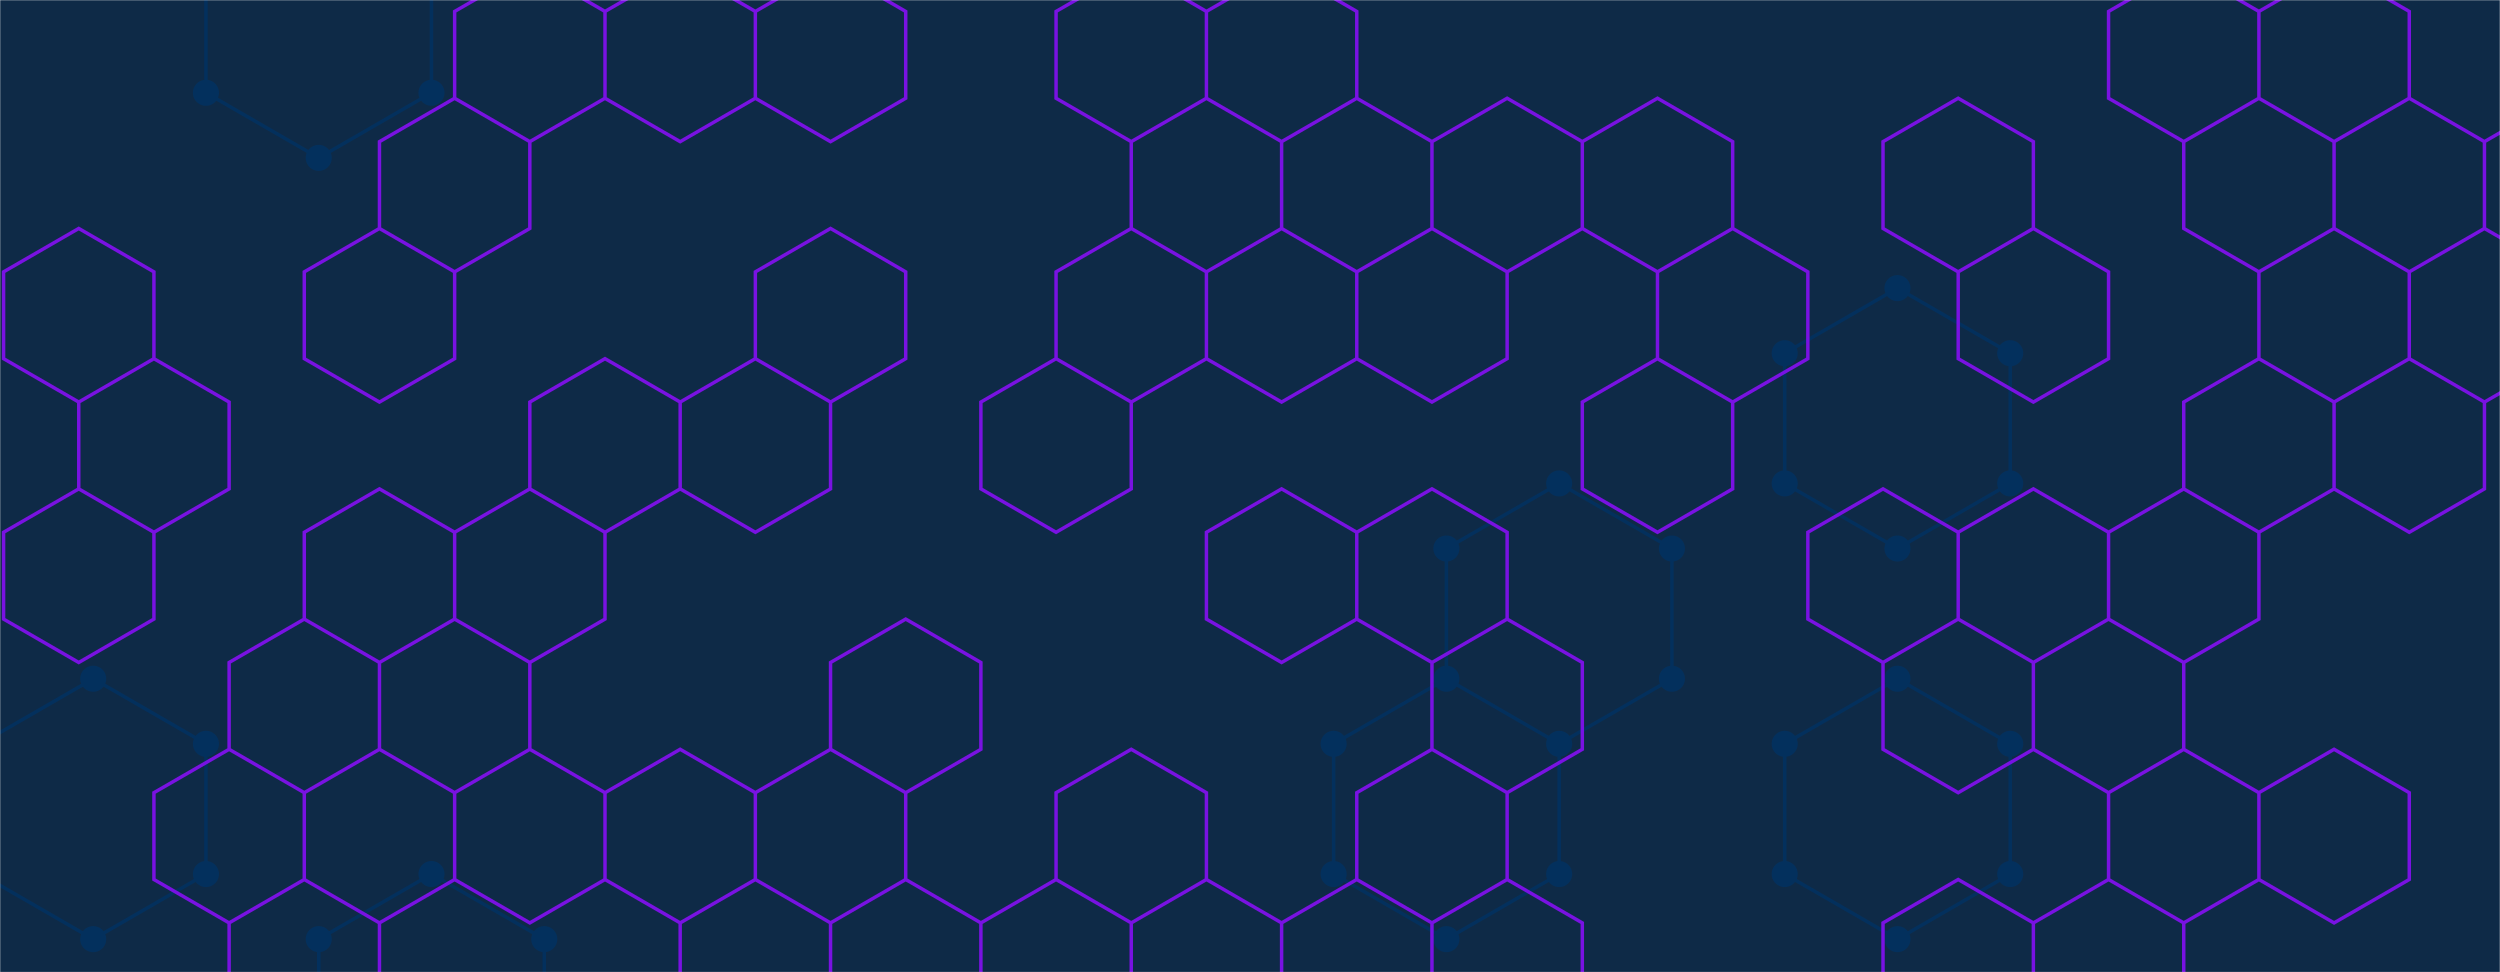 <svg xmlns="http://www.w3.org/2000/svg" version="1.1" xmlns:xlink="http://www.w3.org/1999/xlink" xmlns:svgjs="http://svgjs.com/svgjs" width="1440" height="560" preserveAspectRatio="none" viewBox="0 0 1440 560"><g mask="url(&quot;#SvgjsMask1001&quot;)" fill="none"><rect width="1440" height="560" x="0" y="0" fill="#0e2a47"></rect><path d="M53.68 390.95L118.63 428.45L118.63 503.45L53.68 540.95L-11.27 503.45L-11.27 428.45zM183.59 -59.05L248.54 -21.55L248.54 53.45L183.59 90.95L118.63 53.45L118.63 -21.55zM248.54 503.45L313.5 540.95L313.5 615.95L248.54 653.45L183.59 615.95L183.59 540.95zM898.08 278.45L963.03 315.95L963.03 390.95L898.08 428.45L833.12 390.95L833.12 315.95zM833.12 390.95L898.08 428.45L898.08 503.45L833.12 540.95L768.17 503.45L768.17 428.45zM1092.94 165.95L1157.89 203.45L1157.89 278.45L1092.94 315.95L1027.99 278.45L1027.99 203.45zM1092.94 390.95L1157.89 428.45L1157.89 503.45L1092.94 540.95L1027.99 503.45L1027.99 428.45zM1547.62 278.45L1612.57 315.95L1612.57 390.95L1547.62 428.45L1482.66 390.95L1482.66 315.95z" stroke="#03305d" stroke-width="2"></path><path d="M46.18 390.95 a7.5 7.5 0 1 0 15 0 a7.5 7.5 0 1 0 -15 0zM111.13 428.45 a7.5 7.5 0 1 0 15 0 a7.5 7.5 0 1 0 -15 0zM111.13 503.45 a7.5 7.5 0 1 0 15 0 a7.5 7.5 0 1 0 -15 0zM46.18 540.95 a7.5 7.5 0 1 0 15 0 a7.5 7.5 0 1 0 -15 0zM-18.77 503.45 a7.5 7.5 0 1 0 15 0 a7.5 7.5 0 1 0 -15 0zM-18.77 428.45 a7.5 7.5 0 1 0 15 0 a7.5 7.5 0 1 0 -15 0zM176.09 -59.05 a7.5 7.5 0 1 0 15 0 a7.5 7.5 0 1 0 -15 0zM241.04 -21.55 a7.5 7.5 0 1 0 15 0 a7.5 7.5 0 1 0 -15 0zM241.04 53.45 a7.5 7.5 0 1 0 15 0 a7.5 7.5 0 1 0 -15 0zM176.09 90.95 a7.5 7.5 0 1 0 15 0 a7.5 7.5 0 1 0 -15 0zM111.13 53.45 a7.5 7.5 0 1 0 15 0 a7.5 7.5 0 1 0 -15 0zM111.13 -21.55 a7.5 7.5 0 1 0 15 0 a7.5 7.5 0 1 0 -15 0zM241.04 503.45 a7.5 7.5 0 1 0 15 0 a7.5 7.5 0 1 0 -15 0zM306 540.95 a7.5 7.5 0 1 0 15 0 a7.5 7.5 0 1 0 -15 0zM306 615.95 a7.5 7.5 0 1 0 15 0 a7.5 7.5 0 1 0 -15 0zM241.04 653.45 a7.5 7.5 0 1 0 15 0 a7.5 7.5 0 1 0 -15 0zM176.09 615.95 a7.5 7.5 0 1 0 15 0 a7.5 7.5 0 1 0 -15 0zM176.09 540.95 a7.5 7.5 0 1 0 15 0 a7.5 7.5 0 1 0 -15 0zM890.58 278.45 a7.5 7.5 0 1 0 15 0 a7.5 7.5 0 1 0 -15 0zM955.53 315.95 a7.5 7.5 0 1 0 15 0 a7.5 7.5 0 1 0 -15 0zM955.53 390.95 a7.5 7.5 0 1 0 15 0 a7.5 7.5 0 1 0 -15 0zM890.58 428.45 a7.5 7.5 0 1 0 15 0 a7.5 7.5 0 1 0 -15 0zM825.62 390.95 a7.5 7.5 0 1 0 15 0 a7.5 7.5 0 1 0 -15 0zM825.62 315.95 a7.5 7.5 0 1 0 15 0 a7.5 7.5 0 1 0 -15 0zM890.58 503.45 a7.5 7.5 0 1 0 15 0 a7.5 7.5 0 1 0 -15 0zM825.62 540.95 a7.5 7.5 0 1 0 15 0 a7.5 7.5 0 1 0 -15 0zM760.67 503.45 a7.5 7.5 0 1 0 15 0 a7.5 7.5 0 1 0 -15 0zM760.67 428.45 a7.5 7.5 0 1 0 15 0 a7.5 7.5 0 1 0 -15 0zM1085.44 165.95 a7.5 7.5 0 1 0 15 0 a7.5 7.5 0 1 0 -15 0zM1150.39 203.45 a7.5 7.5 0 1 0 15 0 a7.5 7.5 0 1 0 -15 0zM1150.39 278.45 a7.5 7.5 0 1 0 15 0 a7.5 7.5 0 1 0 -15 0zM1085.44 315.95 a7.5 7.5 0 1 0 15 0 a7.5 7.5 0 1 0 -15 0zM1020.49 278.45 a7.5 7.5 0 1 0 15 0 a7.5 7.5 0 1 0 -15 0zM1020.49 203.45 a7.5 7.5 0 1 0 15 0 a7.5 7.5 0 1 0 -15 0zM1085.44 390.95 a7.5 7.5 0 1 0 15 0 a7.5 7.5 0 1 0 -15 0zM1150.39 428.45 a7.5 7.5 0 1 0 15 0 a7.5 7.5 0 1 0 -15 0zM1150.39 503.45 a7.5 7.5 0 1 0 15 0 a7.5 7.5 0 1 0 -15 0zM1085.44 540.95 a7.5 7.5 0 1 0 15 0 a7.5 7.5 0 1 0 -15 0zM1020.49 503.45 a7.5 7.5 0 1 0 15 0 a7.5 7.5 0 1 0 -15 0zM1020.49 428.45 a7.5 7.5 0 1 0 15 0 a7.5 7.5 0 1 0 -15 0zM1540.12 278.45 a7.5 7.5 0 1 0 15 0 a7.5 7.5 0 1 0 -15 0zM1605.07 315.95 a7.5 7.5 0 1 0 15 0 a7.5 7.5 0 1 0 -15 0zM1605.07 390.95 a7.5 7.5 0 1 0 15 0 a7.5 7.5 0 1 0 -15 0zM1540.12 428.45 a7.5 7.5 0 1 0 15 0 a7.5 7.5 0 1 0 -15 0zM1475.16 390.95 a7.5 7.5 0 1 0 15 0 a7.5 7.5 0 1 0 -15 0zM1475.16 315.95 a7.5 7.5 0 1 0 15 0 a7.5 7.5 0 1 0 -15 0z" fill="#03305d"></path><path d="M45.36 131.59L88.66 156.59L88.66 206.59L45.36 231.59L2.06 206.59L2.06 156.59zM88.66 206.59L131.97 231.59L131.97 281.59L88.66 306.59L45.36 281.59L45.36 231.59zM45.36 281.59L88.66 306.59L88.66 356.59L45.36 381.59L2.06 356.59L2.06 306.59zM175.27 356.59L218.57 381.59L218.57 431.59L175.27 456.59L131.97 431.59L131.97 381.59zM131.97 431.59L175.27 456.59L175.27 506.59L131.97 531.59L88.66 506.59L88.66 456.59zM175.27 506.59L218.57 531.59L218.57 581.59L175.27 606.59L131.97 581.59L131.97 531.59zM261.87 56.59L305.18 81.59L305.18 131.59L261.87 156.59L218.57 131.59L218.57 81.59zM218.57 131.59L261.87 156.59L261.87 206.59L218.57 231.59L175.27 206.59L175.27 156.59zM218.57 281.59L261.87 306.59L261.87 356.59L218.57 381.59L175.27 356.59L175.27 306.59zM261.87 356.59L305.18 381.59L305.18 431.59L261.87 456.59L218.57 431.59L218.57 381.59zM218.57 431.59L261.87 456.59L261.87 506.59L218.57 531.59L175.27 506.59L175.27 456.59zM305.18 -18.41L348.48 6.59L348.48 56.59L305.18 81.59L261.87 56.59L261.87 6.59zM348.48 206.59L391.78 231.59L391.78 281.59L348.48 306.59L305.18 281.59L305.18 231.59zM305.18 281.59L348.48 306.59L348.48 356.59L305.18 381.59L261.87 356.59L261.87 306.59zM305.18 431.59L348.48 456.59L348.48 506.59L305.18 531.59L261.87 506.59L261.87 456.59zM391.78 -18.41L435.08 6.59L435.08 56.59L391.78 81.59L348.48 56.59L348.48 6.59zM435.08 206.59L478.39 231.59L478.39 281.59L435.08 306.59L391.78 281.59L391.78 231.59zM391.78 431.59L435.08 456.59L435.08 506.59L391.78 531.59L348.48 506.59L348.48 456.59zM435.08 506.59L478.39 531.59L478.39 581.59L435.08 606.59L391.78 581.59L391.78 531.59zM478.39 -18.41L521.69 6.59L521.69 56.59L478.39 81.59L435.08 56.59L435.08 6.59zM478.39 131.59L521.69 156.59L521.69 206.59L478.39 231.59L435.08 206.59L435.08 156.59zM521.69 356.59L564.99 381.59L564.99 431.59L521.69 456.59L478.39 431.59L478.39 381.59zM478.39 431.59L521.69 456.59L521.69 506.59L478.39 531.59L435.08 506.59L435.08 456.59zM521.69 506.59L564.99 531.59L564.99 581.59L521.69 606.59L478.39 581.59L478.39 531.59zM608.29 206.59L651.6 231.59L651.6 281.59L608.29 306.59L564.99 281.59L564.99 231.59zM608.29 506.59L651.6 531.59L651.6 581.59L608.29 606.59L564.99 581.59L564.99 531.59zM651.6 -18.41L694.9 6.59L694.9 56.59L651.6 81.59L608.29 56.59L608.29 6.59zM694.9 56.59L738.2 81.59L738.2 131.59L694.9 156.59L651.6 131.59L651.6 81.59zM651.6 131.59L694.9 156.59L694.9 206.59L651.6 231.59L608.29 206.59L608.29 156.59zM651.6 431.59L694.9 456.59L694.9 506.59L651.6 531.59L608.29 506.59L608.29 456.59zM694.9 506.59L738.2 531.59L738.2 581.59L694.9 606.59L651.6 581.59L651.6 531.59zM738.2 -18.41L781.5 6.59L781.5 56.59L738.2 81.59L694.9 56.59L694.9 6.59zM781.5 56.59L824.81 81.59L824.81 131.59L781.5 156.59L738.2 131.59L738.2 81.59zM738.2 131.59L781.5 156.59L781.5 206.59L738.2 231.59L694.9 206.59L694.9 156.59zM738.2 281.59L781.5 306.59L781.5 356.59L738.2 381.59L694.9 356.59L694.9 306.59zM781.5 506.59L824.81 531.59L824.81 581.59L781.5 606.59L738.2 581.59L738.2 531.59zM868.11 56.59L911.41 81.59L911.41 131.59L868.11 156.59L824.81 131.59L824.81 81.59zM824.81 131.59L868.11 156.59L868.11 206.59L824.81 231.59L781.5 206.59L781.5 156.59zM824.81 281.59L868.11 306.59L868.11 356.59L824.81 381.59L781.5 356.59L781.5 306.59zM868.11 356.59L911.41 381.59L911.41 431.59L868.11 456.59L824.81 431.59L824.81 381.59zM824.81 431.59L868.11 456.59L868.11 506.59L824.81 531.59L781.5 506.59L781.5 456.59zM868.11 506.59L911.41 531.59L911.41 581.59L868.11 606.59L824.81 581.59L824.81 531.59zM954.71 56.59L998.02 81.59L998.02 131.59L954.71 156.59L911.41 131.59L911.41 81.59zM954.71 206.59L998.02 231.59L998.02 281.59L954.71 306.59L911.41 281.59L911.41 231.59zM998.02 131.59L1041.32 156.59L1041.32 206.59L998.02 231.59L954.71 206.59L954.71 156.59zM1127.92 56.59L1171.22 81.59L1171.22 131.59L1127.92 156.59L1084.62 131.59L1084.62 81.59zM1084.62 281.59L1127.92 306.59L1127.92 356.59L1084.62 381.59L1041.32 356.59L1041.32 306.59zM1127.92 356.59L1171.22 381.59L1171.22 431.59L1127.92 456.59L1084.62 431.59L1084.62 381.59zM1127.92 506.59L1171.22 531.59L1171.22 581.59L1127.92 606.59L1084.62 581.59L1084.62 531.59zM1171.22 131.59L1214.53 156.59L1214.53 206.59L1171.22 231.59L1127.92 206.59L1127.92 156.59zM1171.22 281.59L1214.53 306.59L1214.53 356.59L1171.22 381.59L1127.92 356.59L1127.92 306.59zM1214.53 356.59L1257.83 381.59L1257.83 431.59L1214.53 456.59L1171.22 431.59L1171.22 381.59zM1214.53 506.59L1257.83 531.59L1257.83 581.59L1214.53 606.59L1171.22 581.59L1171.22 531.59zM1257.83 -18.41L1301.13 6.59L1301.13 56.59L1257.83 81.59L1214.53 56.59L1214.53 6.59zM1301.13 56.59L1344.43 81.59L1344.43 131.59L1301.13 156.59L1257.83 131.59L1257.83 81.59zM1301.13 206.59L1344.43 231.59L1344.43 281.59L1301.13 306.59L1257.83 281.59L1257.83 231.59zM1257.83 281.59L1301.13 306.59L1301.13 356.59L1257.83 381.59L1214.53 356.59L1214.53 306.59zM1257.83 431.59L1301.13 456.59L1301.13 506.59L1257.83 531.59L1214.53 506.59L1214.53 456.59zM1344.43 -18.41L1387.74 6.59L1387.74 56.59L1344.43 81.59L1301.13 56.59L1301.13 6.59zM1387.74 56.59L1431.04 81.59L1431.04 131.59L1387.74 156.59L1344.43 131.59L1344.43 81.59zM1344.43 131.59L1387.74 156.59L1387.74 206.59L1344.43 231.59L1301.13 206.59L1301.13 156.59zM1387.74 206.59L1431.04 231.59L1431.04 281.59L1387.74 306.59L1344.43 281.59L1344.43 231.59zM1344.43 431.59L1387.74 456.59L1387.74 506.59L1344.43 531.59L1301.13 506.59L1301.13 456.59zM1474.34 56.59L1517.64 81.59L1517.64 131.59L1474.34 156.59L1431.04 131.59L1431.04 81.59zM1431.04 131.59L1474.34 156.59L1474.34 206.59L1431.04 231.59L1387.74 206.59L1387.74 156.59z" stroke="rgba(129, 17, 237, 0.93)" stroke-width="2"></path></g><defs><mask id="SvgjsMask1001"><rect width="1440" height="560" fill="#ffffff"></rect></mask></defs></svg>